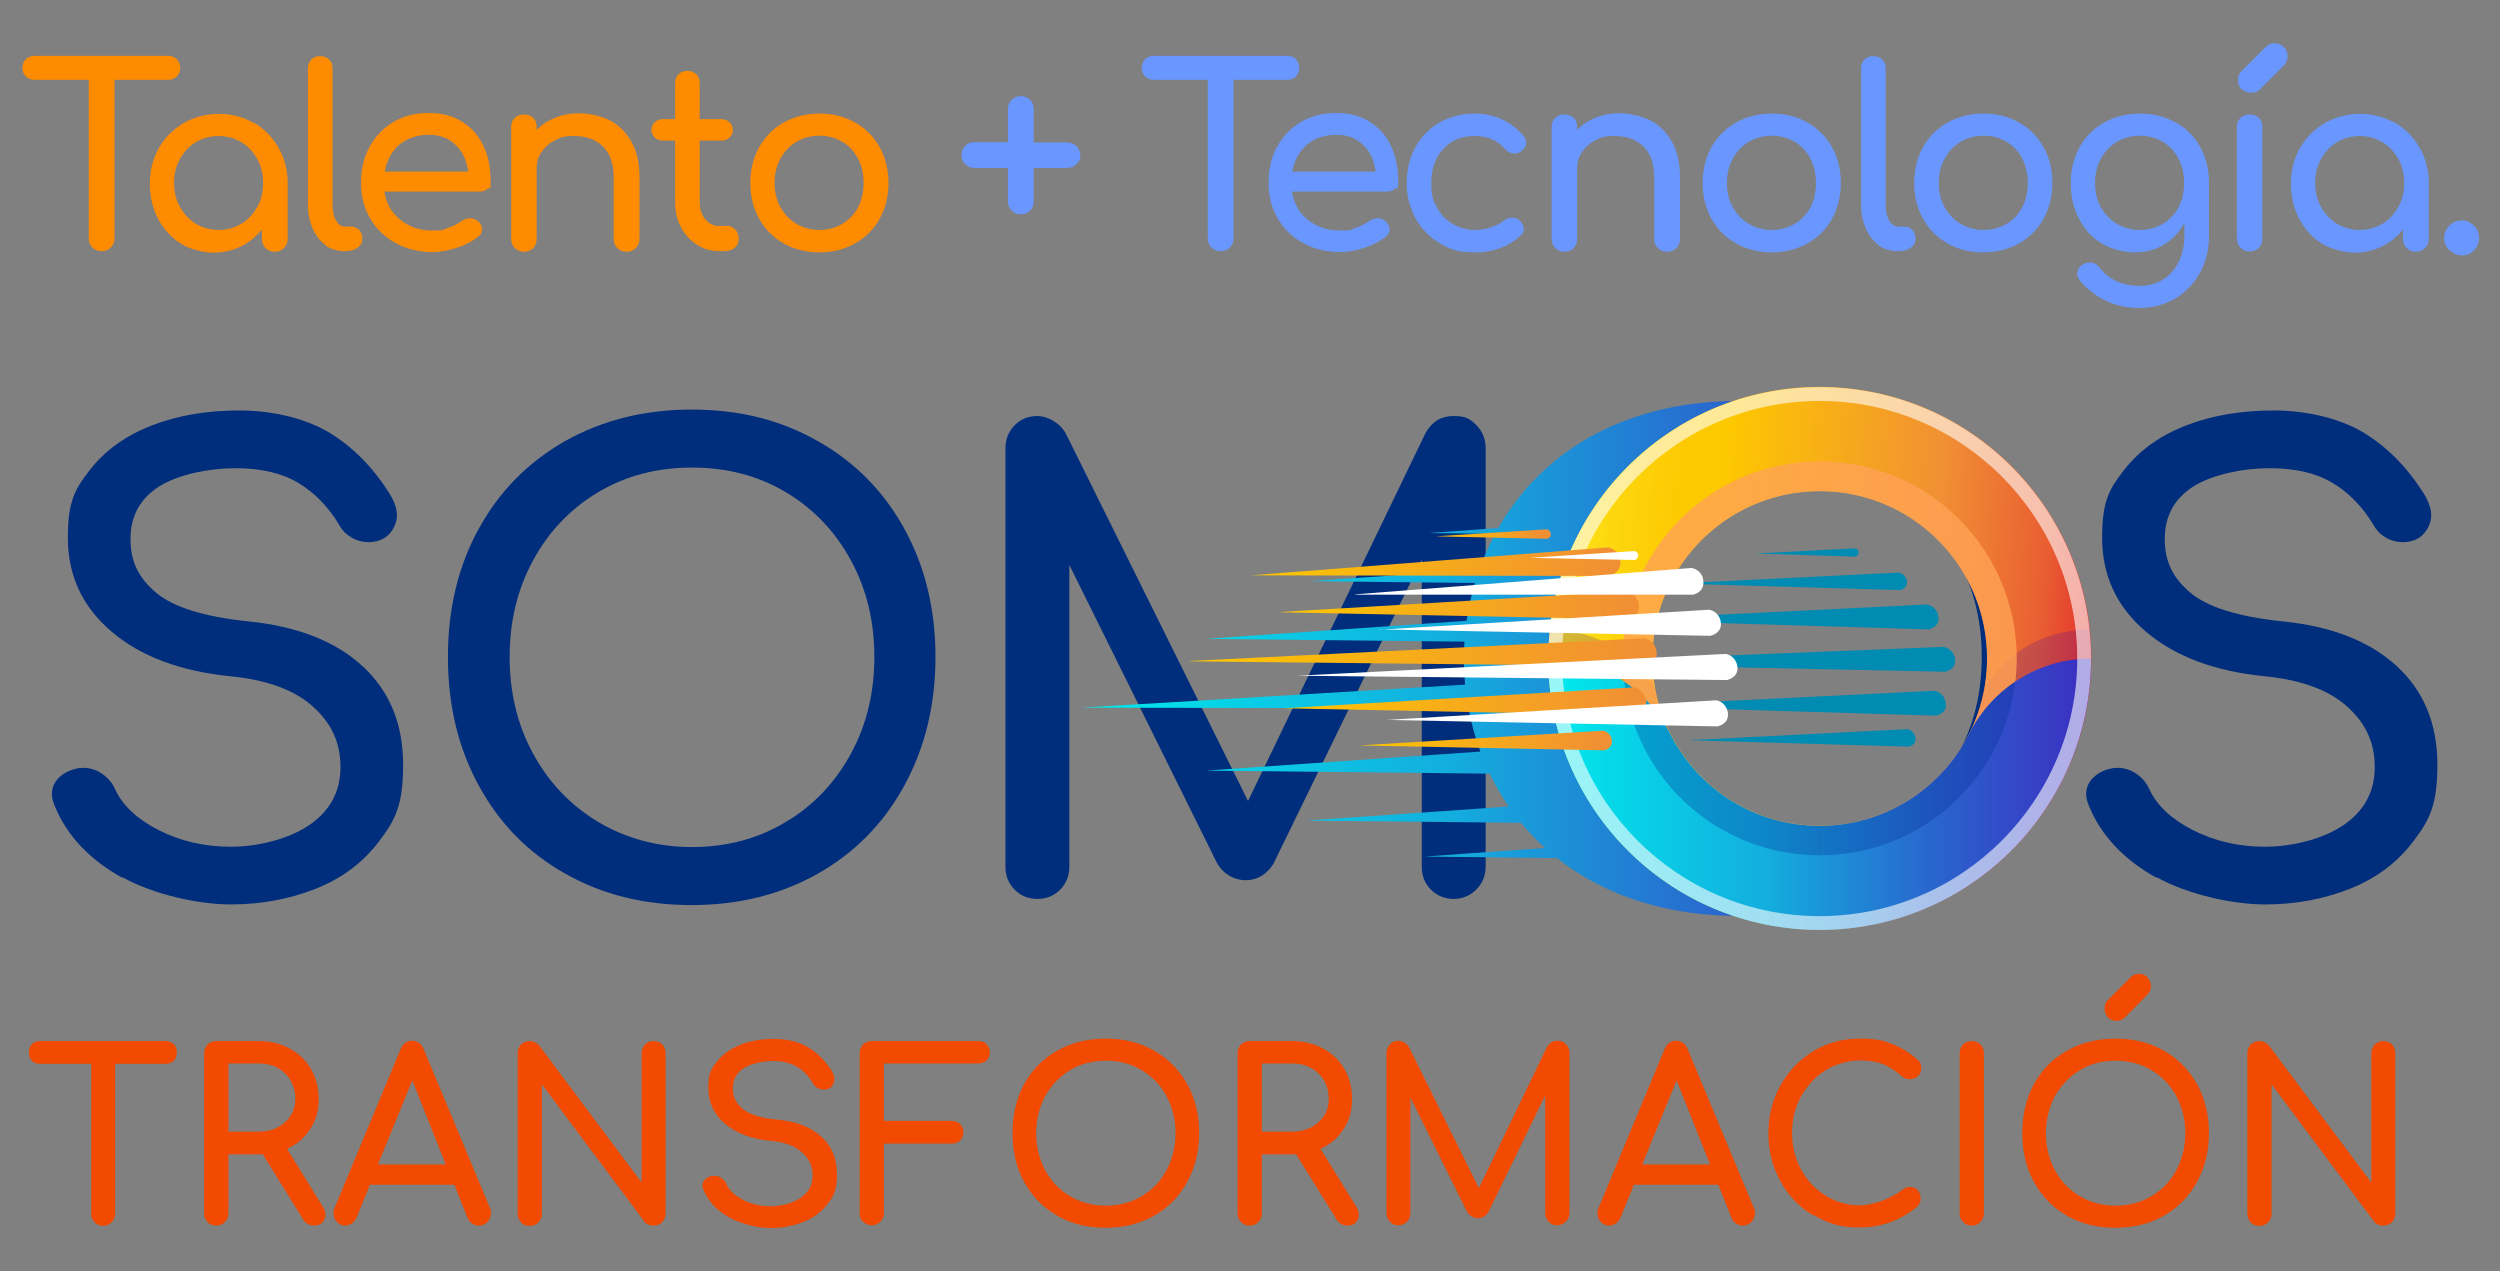 <?xml version="1.0" encoding="UTF-8"?>
<svg xmlns="http://www.w3.org/2000/svg" version="1.1" xmlns:xlink="http://www.w3.org/1999/xlink" viewBox="0 0 814.3 414">
  <rect x="0" y="0" width="814.3" height="414" fill="#808080" stroke="none"/>
  <defs>
    <style>
      .cls-1 {
        fill: #002894;
        opacity: .3;
      }

      .cls-1, .cls-2, .cls-3 {
        mix-blend-mode: multiply;
      }

      .cls-4 {
        fill: url(#Degradado_sin_nombre_32-2);
      }

      .cls-5 {
        fill: url(#Degradado_sin_nombre_68-5);
      }

      .cls-6 {
        fill: #002d7c;
      }

      .cls-7 {
        fill: #f24a00;
      }

      .cls-8, .cls-9 {
        fill: #fff;
      }

      .cls-10 {
        fill: url(#Naranja_amarillo);
      }

      .cls-11 {
        fill: none;
      }

      .cls-12 {
        fill: #6997ff;
      }

      .cls-13 {
        fill: url(#Degradado_sin_nombre_68-2);
      }

      .cls-9 {
        mix-blend-mode: overlay;
        opacity: .6;
      }

      .cls-14 {
        isolation: isolate;
      }

      .cls-15 {
        fill: #ff8b00;
      }

      .cls-16 {
        fill: url(#Degradado_sin_nombre_32);
      }

      .cls-2 {
        fill: #3b00a0;
        opacity: .2;
      }

      .cls-17 {
        fill: #008bb2;
      }

      .cls-18 {
        fill: url(#Degradado_sin_nombre_68-3);
      }

      .cls-19 {
        fill: url(#Degradado_sin_nombre_68-4);
      }

      .cls-3 {
        fill: #ffa255;
        opacity: .8;
      }

      .cls-20 {
        fill: url(#Degradado_sin_nombre_68);
      }

      .cls-21 {
        clip-path: url(#clippath);
      }

      .cls-22 {
        fill: url(#Degradado_sin_nombre_68-6);
      }
    </style>
    <clipPath id="clippath">
      <path class="cls-11" d="M528.6,212.7c0,63.2,142.2,88.6,61.7,88.6s-255.1-28-255.1-91.2,134.6-99,215.1-99-21.8,38.4-21.8,101.5Z"/>
    </clipPath>
    <linearGradient id="Degradado_sin_nombre_32" data-name="Degradado sin nombre 32" x1="352.2" y1="214.5" x2="650.1" y2="214.5" gradientUnits="userSpaceOnUse">
      <stop offset="0" stop-color="#00eced"/>
      <stop offset=".1" stop-color="#05dae9"/>
      <stop offset=".4" stop-color="#13aede"/>
      <stop offset=".7" stop-color="#2967ce"/>
      <stop offset="1" stop-color="#3c2dc1"/>
    </linearGradient>
    <linearGradient id="Naranja_amarillo" data-name="Naranja, amarillo" x1="385.8" y1="380.5" x2="562.6" y2="380.5" gradientTransform="translate(150.3 -202.5) rotate(4.6)" gradientUnits="userSpaceOnUse">
      <stop offset="0" stop-color="#ffef26"/>
      <stop offset="0" stop-color="#fee921"/>
      <stop offset=".1" stop-color="#fdd70e"/>
      <stop offset=".2" stop-color="#fdcb03"/>
      <stop offset=".3" stop-color="#fdc800"/>
      <stop offset=".7" stop-color="#f18f34"/>
      <stop offset=".9" stop-color="#e95f32"/>
      <stop offset="1" stop-color="#e3312d"/>
    </linearGradient>
    <linearGradient id="Degradado_sin_nombre_32-2" data-name="Degradado sin nombre 32" x1="504.3" y1="258.7" x2="681.1" y2="258.7" xlink:href="#Degradado_sin_nombre_32"/>
    <linearGradient id="Degradado_sin_nombre_68" data-name="Degradado sin nombre 68" x1="128.4" y1="56" x2="295.6" y2="56" gradientTransform="translate(270.5 161.4) rotate(0) scale(.9) skewX(0)" gradientUnits="userSpaceOnUse">
      <stop offset="0" stop-color="#fdc800"/>
      <stop offset="1" stop-color="#f18f34"/>
    </linearGradient>
    <linearGradient id="Degradado_sin_nombre_68-2" data-name="Degradado sin nombre 68" x1="159.7" y1="39.1" x2="289.3" y2="39.1" xlink:href="#Degradado_sin_nombre_68"/>
    <linearGradient id="Degradado_sin_nombre_68-3" data-name="Degradado sin nombre 68" x1="162.3" y1="73.5" x2="291.9" y2="73.5" xlink:href="#Degradado_sin_nombre_68"/>
    <linearGradient id="Degradado_sin_nombre_68-4" data-name="Degradado sin nombre 68" x1="150.5" y1="23.5" x2="282.7" y2="23.5" xlink:href="#Degradado_sin_nombre_68"/>
    <linearGradient id="Degradado_sin_nombre_68-5" data-name="Degradado sin nombre 68" x1="189.1" y1="87.6" x2="279.6" y2="87.6" xlink:href="#Degradado_sin_nombre_68"/>
    <linearGradient id="Degradado_sin_nombre_68-6" data-name="Degradado sin nombre 68" x1="216.6" y1="13.7" x2="257.8" y2="13.7" xlink:href="#Degradado_sin_nombre_68"/>
  </defs>
  <!-- Generator: Adobe Illustrator 28.6.0, SVG Export Plug-In . SVG Version: 1.2.0 Build 709)  -->
  <g class="cls-14">
    <g id="Layer_1">
      <g>
        <path class="cls-15" d="M57.6,19.3c.7.7,1.1,1.7,1.1,2.8s-.4,2.1-1.1,2.8c-.7.7-1.7,1.1-2.8,1.1h-17.5v51.6c0,1.2-.4,2.2-1.2,3-.8.8-1.8,1.2-3,1.2s-2.2-.4-3-1.2-1.2-1.8-1.2-3V26H11.2c-1.1,0-2.1-.4-2.8-1.1-.7-.7-1.1-1.7-1.1-2.8s.4-2.1,1.1-2.8c.7-.7,1.7-1.1,2.8-1.1h43.6c1.1,0,2.1.4,2.8,1.1Z"/>
        <path class="cls-15" d="M82.6,39.9c3.4,2,6.1,4.7,8.1,8.2,2,3.5,3,7.3,3,11.5v18.2c0,1.2-.4,2.2-1.2,3-.8.8-1.8,1.2-3,1.2s-2.2-.4-3-1.2c-.8-.8-1.2-1.8-1.2-3v-3c-1.9,2.3-4.2,4.2-6.9,5.5-2.7,1.3-5.7,2-8.8,2s-7.5-1-10.6-2.9-5.7-4.7-7.5-8.1c-1.8-3.5-2.7-7.3-2.7-11.5s1-8.1,2.9-11.5c2-3.5,4.7-6.2,8.1-8.2,3.5-2,7.3-3,11.5-3s8,1,11.4,3ZM78.6,72.9c2.2-1.3,3.9-3.2,5.2-5.5,1.3-2.3,1.9-4.9,1.9-7.8s-.6-5.5-1.9-7.8c-1.3-2.3-3-4.2-5.2-5.5-2.2-1.3-4.7-2-7.4-2s-5.2.7-7.4,2c-2.2,1.3-3.9,3.2-5.2,5.5-1.3,2.3-1.9,4.9-1.9,7.8s.6,5.5,1.9,7.8c1.3,2.3,3,4.1,5.2,5.5,2.2,1.3,4.7,2,7.4,2s5.2-.7,7.4-2Z"/>
        <path class="cls-15" d="M106.3,80c-1.9-1.3-3.3-3.1-4.4-5.4-1-2.3-1.6-4.9-1.6-7.8V22.3c0-1.2.4-2.2,1.1-2.9.8-.8,1.7-1.1,2.9-1.1s2.2.4,2.9,1.1c.8.8,1.1,1.7,1.1,2.9v44.5c0,2,.4,3.7,1.1,5,.8,1.3,1.7,2,2.9,2h2c1.1,0,2,.4,2.7,1.1.7.8,1,1.7,1,2.9s-.5,2.2-1.6,2.9c-1,.8-2.4,1.1-4,1.1h-.2c-2.3,0-4.4-.6-6.3-1.9Z"/>
        <path class="cls-15" d="M158.9,61.4c-.7.7-1.6,1-2.7,1h-31c.6,3.8,2.3,6.9,5.2,9.2,2.9,2.3,6.3,3.5,10.5,3.5s3.3-.3,5.1-.9c1.8-.6,3.2-1.3,4.4-2.2.8-.6,1.7-.9,2.7-.9s1.8.3,2.4.8c1,.8,1.5,1.7,1.5,2.8s-.4,1.8-1.3,2.4c-1.8,1.5-4.1,2.7-6.9,3.6-2.7.9-5.4,1.4-7.9,1.4-4.5,0-8.5-1-12-2.9-3.5-1.9-6.3-4.6-8.3-8-2-3.4-3-7.3-3-11.7s.9-8.3,2.8-11.7c1.9-3.5,4.5-6.1,7.8-8.1,3.3-1.9,7.1-2.9,11.4-2.9s7.8.9,10.8,2.8c3,1.8,5.4,4.4,7,7.8,1.6,3.3,2.4,7.1,2.4,11.4s-.4,1.9-1.1,2.6ZM130,47.2c-2.5,2.2-4,5.1-4.7,8.7h27.2c-.5-3.6-1.8-6.6-4.1-8.7-2.2-2.2-5.1-3.3-8.7-3.3s-7.2,1.1-9.7,3.3Z"/>
        <path class="cls-15" d="M198.8,39.3c3,1.6,5.3,4,7,7.1,1.7,3.1,2.5,6.9,2.5,11.3v20.1c0,1.2-.4,2.2-1.2,3-.8.8-1.8,1.2-3,1.2s-2.2-.4-3-1.2c-.8-.8-1.2-1.8-1.2-3v-20.1c0-4.4-1.2-7.7-3.5-10-2.4-2.3-5.5-3.4-9.4-3.4s-4.4.5-6.2,1.4c-1.9.9-3.3,2.2-4.4,3.8-1.1,1.6-1.6,3.3-1.6,5.3v23c0,1.2-.4,2.2-1.1,3-.8.8-1.8,1.2-3,1.2s-2.2-.4-3-1.2c-.8-.8-1.2-1.8-1.2-3v-36.4c0-1.3.4-2.3,1.2-3,.8-.8,1.8-1.1,3-1.1s2.3.4,3,1.1c.8.8,1.1,1.8,1.1,3v.9c1.7-1.7,3.8-3.1,6.2-4,2.4-1,4.9-1.4,7.7-1.4s7.1.8,10.1,2.4Z"/>
        <path class="cls-15" d="M239.6,74.9c.7.8,1,1.7,1,2.9s-.4,2.2-1.3,2.9c-.9.8-2.1,1.1-3.5,1.1h-1.5c-2.7,0-5.1-.7-7.3-2.1-2.2-1.4-3.9-3.3-5.2-5.7-1.3-2.4-1.9-5.1-1.9-8.1v-20.1h-3.8c-1.1,0-2.1-.3-2.8-1-.7-.7-1.1-1.5-1.1-2.4s.4-2,1.1-2.6c.7-.7,1.6-1,2.8-1h3.8v-11.7c0-1.2.4-2.2,1.1-2.9.8-.8,1.7-1.1,2.9-1.1s2.2.4,2.9,1.1c.8.8,1.1,1.7,1.1,2.9v11.7h6.9c1.1,0,2.1.3,2.8,1,.7.7,1.1,1.5,1.1,2.6s-.4,1.8-1.1,2.4c-.7.7-1.6,1-2.8,1h-6.9v20.1c0,2.2.6,4,1.8,5.5,1.2,1.5,2.7,2.2,4.4,2.2h2.8c1,0,1.8.4,2.5,1.1Z"/>
        <path class="cls-15" d="M255.3,79.3c-3.4-1.9-6.1-4.6-8-8-1.9-3.4-2.9-7.3-2.9-11.7s1-8.3,2.9-11.7c1.9-3.4,4.6-6.1,8-8,3.4-1.9,7.3-2.9,11.7-2.9s8.1,1,11.5,2.9c3.4,1.9,6.1,4.6,8,8,1.9,3.4,2.9,7.3,2.9,11.7s-1,8.2-2.9,11.7c-1.9,3.4-4.6,6.1-8,8-3.4,1.9-7.3,2.9-11.6,2.9s-8.2-1-11.7-2.9ZM274.4,72.9c2.2-1.3,3.9-3.1,5.1-5.4s1.8-4.9,1.8-7.9-.6-5.6-1.8-7.9c-1.2-2.3-2.9-4.2-5.1-5.5-2.2-1.3-4.7-2-7.5-2s-5.3.7-7.5,2c-2.2,1.3-3.9,3.1-5.2,5.5-1.3,2.3-1.9,5-1.9,7.9s.6,5.6,1.9,7.9c1.3,2.3,3,4.1,5.2,5.4,2.2,1.3,4.7,2,7.5,2s5.3-.7,7.5-2Z"/>
        <path class="cls-12" d="M329.5,68.6c-.8-.8-1.2-1.8-1.2-3v-10.9h-10.9c-1.2,0-2.2-.4-3-1.2-.8-.8-1.2-1.8-1.2-3s.4-2.2,1.2-3c.8-.8,1.8-1.2,3-1.2h10.9v-10.9c0-1.1.4-2.1,1.3-2.9.8-.8,1.8-1.2,2.9-1.2s2.2.4,3,1.2c.8.8,1.2,1.8,1.2,3v10.9h10.9c1.1,0,2.1.4,3,1.2.8.8,1.3,1.8,1.3,3s-.4,2.1-1.3,2.9c-.8.8-1.8,1.2-3,1.2h-10.9v10.9c0,1.2-.4,2.2-1.2,3-.8.8-1.8,1.2-3,1.2s-2.2-.4-3-1.2Z"/>
        <path class="cls-12" d="M422.1,19.3c.7.7,1.1,1.7,1.1,2.8s-.4,2.1-1.1,2.8c-.7.7-1.7,1.1-2.8,1.1h-17.5v51.6c0,1.2-.4,2.2-1.2,3-.8.8-1.8,1.2-3,1.2s-2.2-.4-3-1.2-1.2-1.8-1.2-3V26h-17.6c-1.1,0-2.1-.4-2.8-1.1-.7-.7-1.1-1.7-1.1-2.8s.4-2.1,1.1-2.8c.7-.7,1.7-1.1,2.8-1.1h43.6c1.1,0,2.1.4,2.8,1.1Z"/>
        <path class="cls-12" d="M454.5,61.4c-.7.7-1.6,1-2.7,1h-31c.6,3.8,2.3,6.9,5.2,9.2,2.9,2.3,6.3,3.5,10.5,3.5s3.3-.3,5.1-.9c1.8-.6,3.2-1.3,4.4-2.2.8-.6,1.7-.9,2.7-.9s1.8.3,2.4.8c1,.8,1.5,1.7,1.5,2.8s-.4,1.8-1.3,2.4c-1.8,1.5-4.1,2.7-6.9,3.6-2.7.9-5.4,1.4-7.9,1.4-4.5,0-8.5-1-12-2.9-3.5-1.9-6.3-4.6-8.3-8-2-3.4-3-7.3-3-11.7s.9-8.3,2.8-11.7c1.9-3.5,4.5-6.1,7.8-8.1,3.3-1.9,7.1-2.9,11.4-2.9s7.8.9,10.8,2.8c3,1.8,5.4,4.4,7,7.8,1.6,3.3,2.4,7.1,2.4,11.4s-.4,1.9-1.1,2.6ZM425.6,47.2c-2.5,2.2-4,5.1-4.7,8.7h27.2c-.5-3.6-1.8-6.6-4.1-8.7-2.2-2.2-5.1-3.3-8.7-3.3s-7.2,1.1-9.7,3.3Z"/>
        <path class="cls-12" d="M469.1,79.3c-3.4-2-6.1-4.7-8-8.1-1.9-3.5-2.9-7.3-2.9-11.5s.9-8.3,2.8-11.7c1.9-3.5,4.5-6.1,7.9-8.1,3.4-1.9,7.2-2.9,11.4-2.9,6.4,0,11.7,2.4,16,7.3.5.6.8,1.3.8,2.1,0,1.2-.6,2.2-1.8,3-.5.4-1.2.6-1.9.6-1.3,0-2.3-.5-3.2-1.5-1.4-1.5-2.8-2.5-4.4-3.2-1.6-.7-3.4-1-5.5-1-4.2,0-7.6,1.4-10.2,4.2-2.6,2.8-3.9,6.5-3.9,11.1s.6,5.6,1.8,7.9,2.9,4.1,5.1,5.4c2.2,1.3,4.7,2,7.5,2s6.7-1,9-2.9c1-.8,2-1.1,3-1.1s1.5.2,2.1.7c1,.9,1.6,1.8,1.6,2.9s-.3,1.6-1,2.2c-3.9,3.6-8.8,5.5-14.7,5.5s-8.2-1-11.6-2.9Z"/>
        <path class="cls-12" d="M537.7,39.3c3,1.6,5.3,4,7,7.1,1.7,3.1,2.5,6.9,2.5,11.3v20.1c0,1.2-.4,2.2-1.2,3-.8.8-1.8,1.2-3,1.2s-2.2-.4-3-1.2c-.8-.8-1.2-1.8-1.2-3v-20.1c0-4.4-1.2-7.7-3.5-10-2.4-2.3-5.5-3.4-9.4-3.4s-4.4.5-6.2,1.4c-1.9.9-3.3,2.2-4.4,3.8-1.1,1.6-1.6,3.3-1.6,5.3v23c0,1.2-.4,2.2-1.1,3-.8.8-1.8,1.2-3,1.2s-2.2-.4-3-1.2c-.8-.8-1.2-1.8-1.2-3v-36.4c0-1.3.4-2.3,1.2-3,.8-.8,1.8-1.1,3-1.1s2.3.4,3,1.1c.8.8,1.1,1.8,1.1,3v.9c1.7-1.7,3.8-3.1,6.2-4,2.4-1,4.9-1.4,7.7-1.4s7.1.8,10.1,2.4Z"/>
        <path class="cls-12" d="M565.5,79.3c-3.4-1.9-6.1-4.6-8-8-1.9-3.4-2.9-7.3-2.9-11.7s1-8.3,2.9-11.7c1.9-3.4,4.6-6.1,8-8,3.4-1.9,7.3-2.9,11.7-2.9s8.1,1,11.5,2.9c3.4,1.9,6.1,4.6,8,8,1.9,3.4,2.9,7.3,2.9,11.7s-1,8.2-2.9,11.7c-1.9,3.4-4.6,6.1-8,8-3.4,1.9-7.3,2.9-11.6,2.9s-8.2-1-11.7-2.9ZM584.6,72.9c2.2-1.3,3.9-3.1,5.1-5.4s1.8-4.9,1.8-7.9-.6-5.6-1.8-7.9c-1.2-2.3-2.9-4.2-5.1-5.5-2.2-1.3-4.7-2-7.5-2s-5.3.7-7.5,2c-2.2,1.3-3.9,3.1-5.2,5.5-1.3,2.3-1.9,5-1.9,7.9s.6,5.6,1.9,7.9c1.3,2.3,3,4.1,5.2,5.4,2.2,1.3,4.7,2,7.5,2s5.3-.7,7.5-2Z"/>
        <path class="cls-12" d="M612.2,80c-1.9-1.3-3.3-3.1-4.4-5.4-1-2.3-1.6-4.9-1.6-7.8V22.3c0-1.2.4-2.2,1.1-2.9.8-.8,1.7-1.1,2.9-1.1s2.2.4,2.9,1.1c.8.8,1.1,1.7,1.1,2.9v44.5c0,2,.4,3.7,1.1,5,.8,1.3,1.7,2,2.9,2h2c1.1,0,2,.4,2.7,1.1.7.8,1,1.7,1,2.9s-.5,2.2-1.6,2.9c-1,.8-2.4,1.1-4,1.1h-.2c-2.3,0-4.4-.6-6.3-1.9Z"/>
        <path class="cls-12" d="M634.4,79.3c-3.4-1.9-6.1-4.6-8-8-1.9-3.4-2.9-7.3-2.9-11.7s1-8.3,2.9-11.7c1.9-3.4,4.6-6.1,8-8,3.4-1.9,7.3-2.9,11.7-2.9s8.1,1,11.5,2.9c3.4,1.9,6.1,4.6,8,8,1.9,3.4,2.9,7.3,2.9,11.7s-1,8.2-2.9,11.7c-1.9,3.4-4.6,6.1-8,8-3.4,1.9-7.3,2.9-11.6,2.9s-8.2-1-11.7-2.9ZM653.6,72.9c2.2-1.3,3.9-3.1,5.1-5.4s1.8-4.9,1.8-7.9-.6-5.6-1.8-7.9c-1.2-2.3-2.9-4.2-5.1-5.5-2.2-1.3-4.7-2-7.5-2s-5.3.7-7.5,2c-2.2,1.3-3.9,3.1-5.2,5.5-1.3,2.3-1.9,5-1.9,7.9s.6,5.6,1.9,7.9c1.3,2.3,3,4.1,5.2,5.4,2.2,1.3,4.7,2,7.5,2s5.3-.7,7.5-2Z"/>
        <path class="cls-12" d="M708.6,39.8c3.4,1.9,6.1,4.6,8,8,1.9,3.4,2.9,7.3,2.9,11.7v17.6c0,4.3-1,8.2-2.9,11.7-1.9,3.5-4.6,6.3-8,8.4-3.5,2-7.4,3.1-11.7,3.1s-7.6-.8-10.9-2.3c-3.4-1.6-6.2-3.8-8.5-6.6-.6-.8-.9-1.5-.9-2.3,0-1.1.6-2.1,1.7-2.9.8-.5,1.5-.7,2.3-.7,1.4,0,2.5.6,3.3,1.7,1.5,1.9,3.3,3.4,5.5,4.4,2.2,1,4.8,1.5,7.6,1.5s5.1-.6,7.3-1.9c2.2-1.3,3.9-3.2,5.2-5.6s2-5.4,2-8.9v-4c-1.7,3-3.9,5.3-6.7,7-2.8,1.7-5.9,2.5-9.4,2.5s-7.6-1-10.8-2.9c-3.2-1.9-5.7-4.6-7.4-8-1.8-3.4-2.7-7.3-2.7-11.7s1-8.3,2.9-11.7c1.9-3.4,4.6-6.1,8-8,3.4-1.9,7.3-2.9,11.7-2.9s8.1,1,11.5,2.9ZM704.5,72.9c2.2-1.3,3.9-3.1,5.1-5.4s1.8-4.9,1.8-7.9-.6-5.6-1.8-7.9c-1.2-2.3-2.9-4.2-5.1-5.5-2.2-1.3-4.7-2-7.5-2s-5.3.7-7.5,2c-2.2,1.3-3.9,3.1-5.2,5.5-1.3,2.3-1.9,5-1.9,7.9s.6,5.6,1.9,7.9c1.3,2.3,3,4.1,5.2,5.4,2.2,1.3,4.7,2,7.5,2s5.3-.7,7.5-2Z"/>
        <path class="cls-12" d="M729.8,80.7c-.8-.8-1.2-1.8-1.2-3v-36.3c0-1.3.4-2.3,1.2-3,.8-.8,1.8-1.1,3-1.1s2.3.4,3,1.1c.8.8,1.1,1.8,1.1,3v36.3c0,1.2-.4,2.2-1.1,3-.8.8-1.8,1.2-3,1.2s-2.2-.4-3-1.2ZM730.1,29.1c-.8-.8-1.1-1.8-1.1-3s.3-2.1,1-2.8l8-8c.8-.8,1.8-1.2,2.9-1.2s2.2.4,3,1.2c.8.8,1.2,1.8,1.2,3s-.4,2.1-1.1,2.9l-7.9,7.9c-.8.8-1.7,1.1-2.9,1.1s-2.3-.4-3-1.2Z"/>
        <path class="cls-12" d="M780,39.9c3.4,2,6.1,4.7,8.1,8.2,2,3.5,3,7.3,3,11.5v18.2c0,1.2-.4,2.2-1.2,3-.8.8-1.8,1.2-3,1.2s-2.2-.4-3-1.2c-.8-.8-1.2-1.8-1.2-3v-3c-1.9,2.3-4.2,4.2-6.9,5.5-2.7,1.3-5.7,2-8.8,2s-7.5-1-10.6-2.9-5.7-4.7-7.5-8.1c-1.8-3.5-2.7-7.3-2.7-11.5s1-8.1,2.9-11.5c2-3.5,4.7-6.2,8.1-8.2,3.5-2,7.3-3,11.5-3s8,1,11.4,3ZM776,72.9c2.2-1.3,3.9-3.2,5.2-5.5,1.3-2.3,1.9-4.9,1.9-7.8s-.6-5.5-1.9-7.8c-1.3-2.3-3-4.2-5.2-5.5-2.2-1.3-4.7-2-7.4-2s-5.2.7-7.4,2c-2.2,1.3-3.9,3.2-5.2,5.5-1.3,2.3-1.9,4.9-1.9,7.8s.6,5.5,1.9,7.8c1.3,2.3,3,4.1,5.2,5.5,2.2,1.3,4.7,2,7.4,2s5.2-.7,7.4-2Z"/>
        <path class="cls-12" d="M797.8,81.5c-1.1-1.1-1.7-2.4-1.7-4s.6-2.9,1.7-4c1.1-1.1,2.4-1.7,4-1.7s2.8.6,4,1.7c1.1,1.1,1.7,2.5,1.7,4s-.5,2.8-1.6,4c-1.1,1.1-2.4,1.7-4,1.7s-2.8-.6-4-1.7Z"/>
      </g>
      <g>
        <path class="cls-6" d="M39.8,285.9c-10.6-5.9-17.9-13.6-21.9-23.2-.7-1.6-1-3-1-4,0-2,.7-3.8,2.2-5.3,1.5-1.5,3.5-2.6,6-3.1.4-.1,1.1-.2,2-.2,2.1,0,4.2.6,6.1,1.9,1.9,1.3,3.4,3,4.3,5.1,2.4,5.2,7.1,9.7,14.2,13.3,7.1,3.6,14.9,5.4,23.4,5.4s18.5-2.3,25.4-6.9c6.9-4.6,10.4-11,10.4-19s-2.9-14.2-8.8-19.6c-5.9-5.4-14.8-8.8-26.8-10-16.5-1.6-29.5-6.5-39-14.6-9.5-8.1-14.2-18.3-14.2-30.5s2.4-16,7.3-22.3c4.9-6.2,11.5-11,20-14.3,8.5-3.3,18-4.9,28.5-4.9s21.1,2.4,29,7c7.9,4.7,14.5,11.4,20,20.1,1.6,2.6,2.4,5,2.4,7.2s-1.3,5.4-4,7.2c-1.5.9-3.2,1.4-5.2,1.4s-3.9-.5-5.6-1.5c-1.7-1-3.1-2.4-4-4.1-3.6-6-8.1-10.6-13.5-13.8-5.4-3.2-12.2-4.7-20.5-4.7s-18.3,2-24.6,5.9c-6.3,4-9.4,9.7-9.4,17.2s2.8,12.8,8.4,17.5c5.6,4.7,15.6,7.8,30,9.3,16,1.6,28.4,6.5,37.2,14.6,8.8,8.1,13.2,18.8,13.2,32.1s-2.6,18-7.8,24.9c-5.2,6.9-12.1,12.1-20.7,15.5-8.6,3.4-17.8,5.1-27.7,5.1s-24.7-3-35.3-8.9Z"/>
        <path class="cls-6" d="M184,284.5c-12.1-6.8-21.4-16.4-28.1-28.7-6.7-12.3-10-26.2-10-41.8s3.3-29.5,10-41.7c6.7-12.2,16-21.7,28.1-28.6,12.1-6.8,25.8-10.3,41.3-10.3s29,3.4,41.1,10.3c12.1,6.8,21.5,16.4,28.2,28.6,6.7,12.2,10.1,26.1,10.1,41.7s-3.4,29.5-10.1,41.8c-6.7,12.3-16.1,21.9-28.1,28.7-12,6.8-25.7,10.3-41.2,10.3s-29.2-3.4-41.3-10.3ZM256,267.7c9.1-5.4,16.1-12.9,21.2-22.3,5.1-9.4,7.6-19.9,7.6-31.4s-2.5-22-7.6-31.4c-5.1-9.4-12.1-16.8-21.1-22.2-9-5.4-19.2-8.1-30.7-8.1s-21.7,2.7-30.7,8.1c-9,5.4-16,12.8-21.1,22.2-5.1,9.4-7.6,19.9-7.6,31.4s2.5,22,7.6,31.4c5.1,9.4,12.1,16.8,21.2,22.3,9.1,5.4,19.3,8.2,30.6,8.2s21.5-2.7,30.6-8.2Z"/>
        <path class="cls-6" d="M480.9,138.5c2,2,3,4.5,3,7.5v136.3c0,3-1,5.4-3.1,7.5-2.1,2-4.5,3-7.3,3s-5.4-1-7.4-3-3-4.5-3-7.5v-100.1l-48.4,99.3c-2.3,3.5-5.3,5.2-9,5.2s-7.6-2.1-9.6-6.2l-47.8-96.5v98.3c0,3-1,5.4-3,7.5-2,2-4.5,3-7.4,3s-5.4-1-7.4-3c-2-2-3-4.5-3-7.5v-136.3c0-3,1-5.4,3-7.5,2-2,4.5-3,7.4-3s7.1,1.9,9.2,5.6l59.4,119.8,57.8-119.8c2.1-3.8,5.2-5.6,9.2-5.6s5.4,1,7.4,3Z"/>
        <path class="cls-6" d="M544.8,284.5c-12.1-6.8-21.4-16.4-28.1-28.7-6.7-12.3-10-26.2-10-41.8s3.3-29.5,10-41.7c6.7-12.2,16-21.7,28.1-28.6,12.1-6.8,25.8-10.3,41.3-10.3s29,3.4,41.1,10.3c12.1,6.8,21.5,16.4,28.2,28.6,6.7,12.2,10.1,26.1,10.1,41.7s-3.4,29.5-10.1,41.8c-6.7,12.3-16.1,21.9-28.1,28.7-12,6.8-25.7,10.3-41.2,10.3s-29.2-3.4-41.3-10.3ZM616.7,267.7c9.1-5.4,16.1-12.9,21.2-22.3,5.1-9.4,7.6-19.9,7.6-31.4s-2.5-22-7.6-31.4c-5.1-9.4-12.1-16.8-21.1-22.2-9-5.4-19.2-8.1-30.7-8.1s-21.7,2.7-30.7,8.1c-9,5.4-16,12.8-21.1,22.2-5.1,9.4-7.6,19.9-7.6,31.4s2.5,22,7.6,31.4c5.1,9.4,12.1,16.8,21.2,22.3,9.1,5.4,19.3,8.2,30.6,8.2s21.5-2.7,30.6-8.2Z"/>
        <path class="cls-6" d="M702.4,285.9c-10.6-5.9-17.9-13.6-21.9-23.2-.7-1.6-1-3-1-4,0-2,.7-3.8,2.2-5.3,1.5-1.5,3.5-2.6,6-3.1.4-.1,1.1-.2,2-.2,2.1,0,4.2.6,6.1,1.9,1.9,1.3,3.4,3,4.3,5.1,2.4,5.2,7.1,9.7,14.2,13.3,7.1,3.6,14.9,5.4,23.4,5.4s18.5-2.3,25.4-6.9c6.9-4.6,10.4-11,10.4-19s-2.9-14.2-8.8-19.6c-5.9-5.4-14.8-8.8-26.8-10-16.5-1.6-29.5-6.5-39-14.6-9.5-8.1-14.2-18.3-14.2-30.5s2.4-16,7.3-22.3c4.9-6.2,11.5-11,20-14.3,8.5-3.3,18-4.9,28.5-4.9s21.1,2.4,29,7c7.9,4.7,14.5,11.4,20,20.1,1.6,2.6,2.4,5,2.4,7.2s-1.3,5.4-4,7.2c-1.5.9-3.2,1.4-5.2,1.4s-3.9-.5-5.6-1.5c-1.7-1-3.1-2.4-4-4.1-3.6-6-8.1-10.6-13.5-13.8-5.4-3.2-12.2-4.7-20.5-4.7s-18.3,2-24.6,5.9c-6.3,4-9.4,9.7-9.4,17.2s2.8,12.8,8.4,17.5c5.6,4.7,15.6,7.8,30,9.3,16,1.6,28.4,6.5,37.2,14.6,8.8,8.1,13.2,18.8,13.2,32.1s-2.6,18-7.8,24.9c-5.2,6.9-12.1,12.1-20.7,15.5-8.6,3.4-17.8,5.1-27.7,5.1s-24.7-3-35.3-8.9Z"/>
      </g>
      <g>
        <path class="cls-7" d="M56.6,340.1c.7.7,1,1.6,1,2.7s-.3,2-1,2.7c-.7.7-1.6,1-2.6,1h-16.5v48.8c0,1.1-.4,2.1-1.1,2.8-.8.8-1.7,1.2-2.8,1.2s-2.1-.4-2.8-1.2-1.1-1.7-1.1-2.8v-48.8H13c-1.1,0-2-.3-2.6-1-.7-.7-1-1.6-1-2.7s.3-2,1-2.7c.7-.7,1.6-1,2.6-1h40.9c1.1,0,2,.3,2.6,1Z"/>
        <path class="cls-7" d="M106,395.6c0,1-.3,1.9-1,2.6-.7.7-1.6,1-2.8,1s-2.6-.6-3.4-1.9l-13.2-21.3h-11.2v19.2c0,1.1-.4,2.1-1.1,2.8-.7.8-1.7,1.2-2.9,1.2s-2.1-.4-2.8-1.2c-.8-.8-1.1-1.7-1.1-2.8v-52.1c0-1.2.4-2.1,1.1-2.9.8-.7,1.7-1.1,2.8-1.1h13.8c3.8,0,7.2.8,10.1,2.4,3,1.6,5.3,3.8,7,6.7,1.7,2.9,2.5,6.2,2.5,9.9s-.9,6.9-2.8,9.7c-1.8,2.8-4.3,5-7.5,6.4l11.7,18.9c.5.8.8,1.7.8,2.5ZM84.2,368.6c3.5,0,6.3-1,8.6-3,2.2-2,3.4-4.5,3.4-7.7s-1.1-6.2-3.4-8.3c-2.2-2.2-5.1-3.2-8.6-3.2h-9.8v22.2h9.8Z"/>
        <path class="cls-7" d="M159.9,395.2c0,1.1-.4,2-1.1,2.8s-1.7,1.2-2.8,1.2-1.5-.2-2.2-.7c-.7-.4-1.2-1-1.5-1.8l-4.3-10.8h-27.5l-4.4,10.8c-.4.8-.9,1.4-1.5,1.8-.7.4-1.4.7-2.1.7-1.1,0-2.1-.4-2.8-1.2-.7-.8-1.1-1.7-1.1-2.8s.1-1.1.4-1.8l21.5-51.7c.8-1.8,2-2.7,3.7-2.7s3.1.9,3.8,2.7l21.6,51.8c.3.7.4,1.2.4,1.7ZM123.1,379.3h22.1l-10.9-27.4-11.2,27.4Z"/>
        <path class="cls-7" d="M169.7,398.1c-.7-.7-1.1-1.7-1.1-2.9v-52.1c0-1.2.4-2.1,1.1-2.9.7-.7,1.7-1.1,2.8-1.1s1.1.1,1.7.4c.6.3,1,.6,1.4,1l33.4,44.7v-42.1c0-1.2.4-2.1,1.1-2.9.8-.7,1.7-1.1,2.8-1.1s2.1.4,2.8,1.1c.7.7,1.1,1.7,1.1,2.9v52.1c0,1.2-.4,2.1-1.1,2.9-.7.7-1.7,1.1-2.8,1.1s-1.1-.1-1.7-.3c-.6-.2-1-.6-1.3-1l-33.4-44.7v42.1c0,1.1-.4,2.1-1.1,2.8-.7.8-1.7,1.2-2.9,1.2s-2.1-.4-2.8-1.1Z"/>
        <path class="cls-7" d="M237.6,396.6c-4.1-2.3-6.8-5.2-8.4-8.9-.3-.6-.4-1.1-.4-1.5,0-.8.3-1.4.8-2,.6-.6,1.3-1,2.3-1.2.2,0,.4,0,.8,0,.8,0,1.6.2,2.3.7.7.5,1.3,1.1,1.6,2,.9,2,2.7,3.7,5.4,5.1,2.7,1.4,5.7,2.1,9,2.1s7.1-.9,9.7-2.7c2.7-1.8,4-4.2,4-7.3s-1.1-5.4-3.4-7.5-5.7-3.4-10.3-3.8c-6.3-.6-11.3-2.5-14.9-5.6-3.6-3.1-5.4-7-5.4-11.7s.9-6.1,2.8-8.5,4.4-4.2,7.7-5.5c3.2-1.3,6.9-1.9,10.9-1.9s8.1.9,11.1,2.7c3,1.8,5.6,4.4,7.7,7.7.6,1,.9,1.9.9,2.8s-.5,2.1-1.5,2.8c-.6.4-1.2.5-2,.5s-1.5-.2-2.1-.6c-.7-.4-1.2-.9-1.5-1.6-1.4-2.3-3.1-4.1-5.2-5.3-2.1-1.2-4.7-1.8-7.8-1.8s-7,.8-9.4,2.3c-2.4,1.5-3.6,3.7-3.6,6.6s1.1,4.9,3.2,6.7c2.1,1.8,6,3,11.5,3.5,6.1.6,10.9,2.5,14.2,5.6,3.4,3.1,5,7.2,5,12.3s-1,6.9-3,9.5c-2,2.6-4.6,4.6-7.9,5.9-3.3,1.3-6.8,2-10.6,2s-9.4-1.1-13.5-3.4Z"/>
        <path class="cls-7" d="M281.1,398c-.8-.8-1.1-1.7-1.1-2.8v-52.1c0-1.2.4-2.1,1.1-2.9.8-.7,1.7-1.1,2.8-1.1h34.6c1.2,0,2.1.3,2.8,1,.7.7,1.1,1.6,1.1,2.7s-.4,2-1.1,2.6c-.7.7-1.7,1-2.8,1h-30.6v18.7h22c1.1,0,2.1.3,2.8,1,.7.7,1.1,1.6,1.1,2.7s-.4,2-1.1,2.7c-.7.7-1.7,1-2.8,1h-22v22.6c0,1.1-.4,2.1-1.1,2.8-.8.8-1.7,1.2-2.8,1.2s-2.1-.4-2.8-1.2Z"/>
        <path class="cls-7" d="M344.4,396c-4.6-2.6-8.2-6.3-10.8-11-2.6-4.7-3.8-10-3.8-16s1.3-11.3,3.8-15.9c2.6-4.7,6.1-8.3,10.8-10.9,4.6-2.6,9.9-3.9,15.8-3.9s11.1,1.3,15.7,3.9c4.6,2.6,8.2,6.3,10.8,10.9,2.6,4.7,3.9,10,3.9,15.9s-1.3,11.3-3.9,16c-2.6,4.7-6.2,8.4-10.8,11-4.6,2.6-9.8,3.9-15.8,3.9s-11.2-1.3-15.8-3.9ZM371.9,389.6c3.5-2.1,6.2-4.9,8.1-8.5,1.9-3.6,2.9-7.6,2.9-12s-1-8.4-2.9-12c-1.9-3.6-4.6-6.4-8.1-8.5-3.4-2.1-7.4-3.1-11.7-3.1s-8.3,1-11.7,3.1c-3.4,2.1-6.1,4.9-8.1,8.5-1.9,3.6-2.9,7.6-2.9,12s1,8.4,2.9,12c1.9,3.6,4.6,6.4,8.1,8.5,3.5,2.1,7.4,3.1,11.7,3.1s8.2-1,11.7-3.1Z"/>
        <path class="cls-7" d="M442.6,395.6c0,1-.3,1.9-1,2.6-.7.7-1.6,1-2.8,1s-2.6-.6-3.4-1.9l-13.2-21.3h-11.2v19.2c0,1.1-.4,2.1-1.1,2.8-.7.8-1.7,1.2-2.9,1.2s-2.1-.4-2.8-1.2c-.8-.8-1.1-1.7-1.1-2.8v-52.1c0-1.2.4-2.1,1.1-2.9.8-.7,1.7-1.1,2.8-1.1h13.8c3.8,0,7.2.8,10.1,2.4,3,1.6,5.3,3.8,7,6.7,1.7,2.9,2.5,6.2,2.5,9.9s-.9,6.9-2.8,9.7c-1.8,2.8-4.3,5-7.5,6.4l11.7,18.9c.5.8.8,1.7.8,2.5ZM420.8,368.6c3.5,0,6.3-1,8.6-3,2.2-2,3.4-4.5,3.4-7.7s-1.1-6.2-3.4-8.3c-2.2-2.2-5.1-3.2-8.6-3.2h-9.8v22.2h9.8Z"/>
        <path class="cls-7" d="M510.1,340.2c.8.8,1.1,1.7,1.1,2.8v52.1c0,1.1-.4,2.1-1.2,2.8-.8.8-1.7,1.2-2.8,1.2s-2.1-.4-2.8-1.2c-.8-.8-1.1-1.7-1.1-2.8v-38.3l-18.5,38c-.9,1.3-2,2-3.4,2s-2.9-.8-3.7-2.4l-18.3-36.9v37.6c0,1.1-.4,2.1-1.1,2.8-.8.8-1.7,1.2-2.8,1.2s-2.1-.4-2.8-1.2c-.8-.8-1.1-1.7-1.1-2.8v-52.1c0-1.1.4-2.1,1.1-2.8.8-.8,1.7-1.2,2.8-1.2s2.7.7,3.5,2.2l22.7,45.8,22.1-45.8c.8-1.4,2-2.2,3.5-2.2s2.1.4,2.8,1.2Z"/>
        <path class="cls-7" d="M571.6,395.2c0,1.1-.4,2-1.1,2.8s-1.7,1.2-2.8,1.2-1.5-.2-2.2-.7c-.7-.4-1.2-1-1.5-1.8l-4.3-10.8h-27.5l-4.4,10.8c-.4.8-.9,1.4-1.5,1.8-.7.4-1.4.7-2.1.7-1.1,0-2.1-.4-2.8-1.2-.7-.8-1.1-1.7-1.1-2.8s.1-1.1.4-1.8l21.5-51.7c.8-1.8,2-2.7,3.7-2.7s3.1.9,3.8,2.7l21.6,51.8c.3.7.4,1.2.4,1.7ZM534.9,379.3h22.1l-10.9-27.4-11.2,27.4Z"/>
        <path class="cls-7" d="M590.6,395.9c-4.5-2.7-8.1-6.4-10.7-11.2-2.6-4.7-3.9-9.9-3.9-15.6s1.3-10.8,3.9-15.5c2.6-4.7,6.2-8.4,10.7-11.2,4.5-2.7,9.5-4.1,15-4.1s7.2.5,10.1,1.5c2.8,1,5.7,2.7,8.6,5.1.6.5,1,.9,1.2,1.4.2.5.3,1.1.3,1.7,0,1-.4,1.9-1.1,2.5-.7.7-1.6,1-2.6,1s-1.9-.3-2.7-1c-2.1-1.8-4.1-3.1-6.1-3.9-2-.8-4.6-1.2-7.7-1.2s-7.6,1.1-11,3.2c-3.3,2.1-6,5-8,8.6-2,3.6-2.9,7.6-2.9,11.8s1,8.3,2.9,11.9c2,3.6,4.6,6.4,8,8.5,3.3,2.1,7,3.2,11,3.2s9.6-1.7,14.1-5.1c.9-.6,1.7-.9,2.5-.9s1.8.3,2.4,1c.6.7,1,1.6,1,2.7s-.4,2-1.2,2.8c-5.5,4.5-11.8,6.7-18.7,6.7s-10.4-1.4-15-4.1Z"/>
        <path class="cls-7" d="M639.4,398c-.8-.8-1.1-1.7-1.1-2.8v-52.1c0-1.2.4-2.1,1.1-2.9.8-.7,1.7-1.1,2.8-1.1s2.1.4,2.9,1.1c.7.7,1.1,1.7,1.1,2.9v52.1c0,1.1-.4,2.1-1.1,2.8-.7.8-1.7,1.2-2.9,1.2s-2.1-.4-2.8-1.2Z"/>
        <path class="cls-7" d="M673.3,396c-4.6-2.6-8.2-6.3-10.8-11-2.6-4.7-3.8-10-3.8-16s1.3-11.3,3.8-15.9c2.6-4.7,6.1-8.3,10.8-10.9,4.6-2.6,9.9-3.9,15.8-3.9s11.1,1.3,15.7,3.9c4.6,2.6,8.2,6.3,10.8,10.9,2.6,4.7,3.9,10,3.9,15.9s-1.3,11.3-3.9,16c-2.6,4.7-6.2,8.4-10.8,11-4.6,2.6-9.8,3.9-15.8,3.9s-11.2-1.3-15.8-3.9ZM700.8,389.6c3.5-2.1,6.2-4.9,8.1-8.5,1.9-3.6,2.9-7.6,2.9-12s-1-8.4-2.9-12c-1.9-3.6-4.6-6.4-8.1-8.5-3.4-2.1-7.4-3.1-11.7-3.1s-8.3,1-11.7,3.1c-3.4,2.1-6.1,4.9-8.1,8.5-1.9,3.6-2.9,7.6-2.9,12s1,8.4,2.9,12c1.9,3.6,4.6,6.4,8.1,8.5,3.5,2.1,7.4,3.1,11.7,3.1s8.2-1,11.7-3.1ZM686.6,331.3c-.7-.7-1.1-1.7-1.1-2.8s.3-2,.9-2.6l7.5-7.5c.8-.8,1.7-1.2,2.8-1.2s2.1.4,2.8,1.2c.7.8,1.1,1.7,1.1,2.8s-.4,2-1.1,2.7l-7.4,7.5c-.7.7-1.6,1.1-2.7,1.1s-2.1-.4-2.8-1.1Z"/>
        <path class="cls-7" d="M733.1,398.1c-.7-.7-1.1-1.7-1.1-2.9v-52.1c0-1.2.4-2.1,1.1-2.9.7-.7,1.7-1.1,2.8-1.1s1.1.1,1.7.4c.6.3,1,.6,1.4,1l33.4,44.7v-42.1c0-1.2.4-2.1,1.1-2.9.8-.7,1.7-1.1,2.8-1.1s2.1.4,2.8,1.1c.7.7,1.1,1.7,1.1,2.9v52.1c0,1.2-.4,2.1-1.1,2.9-.7.7-1.7,1.1-2.8,1.1s-1.1-.1-1.7-.3c-.6-.2-1-.6-1.3-1l-33.4-44.7v42.1c0,1.1-.4,2.1-1.1,2.8-.7.8-1.7,1.2-2.9,1.2s-2.1-.4-2.8-1.1Z"/>
      </g>
      <path class="cls-17" d="M500.2,216l133.4,2.8s3.7-.7,3.2-4.1c-.2-1.9-1.7-3.6-3.7-4l-132.9,5.3Z"/>
      <path class="cls-17" d="M525.6,201.9l102.6,3.1s3.7-.7,3.2-4.1c-.2-1.9-1.7-3.6-3.7-4l-102.1,5Z"/>
      <path class="cls-17" d="M528,230l102.6,3.1s3.7-.7,3.2-4.1c-.2-1.9-1.7-3.6-3.7-4l-102.1,5h0Z"/>
      <path class="cls-17" d="M547.2,190.1l71.7,2.1s2.6-.5,2.2-2.9c-.1-1.3-1.2-2.5-2.6-2.8l-71.3,3.5Z"/>
      <path class="cls-17" d="M550,241.1l71.7,2.1s2.6-.5,2.2-2.9c-.1-1.3-1.2-2.5-2.6-2.8l-71.3,3.6h0Z"/>
      <path class="cls-17" d="M571.8,180.3l32.5,1c.7-.1,1.1-.7,1.1-1.4,0-.6-.5-1.2-1.2-1.3l-32.5,1.7Z"/>
      <g class="cls-21">
        <path class="cls-16" d="M564.9,130.6c-37.8.5-63.5,17.9-76.9,41.4l-22.7,1.6,21.7.3c-2,3.7-3.7,7.6-5.2,11.6l-55.1,3.8,53.7.6c-1.2,4-2.1,8.1-2.7,12.3l-85.2,5.9,84.5.9c-.3,4.6-.2,9.3.2,14l-125,7.5,126.1.2c.9,4.8,2.2,9.5,3.9,14.1l-89.4,6.2h0s92.4,1,92.4,1c1.8,3.7,3.9,7.3,6.2,10.7l-66.1,4.6,70.1.7c2.4,2.9,5,5.6,7.8,8.2l-39.2,2.8,43.2.5c13.9,11.1,32.7,18.2,56.2,18.8,114.8-1.9,115.7-164.3,1.5-167.7Z"/>
        <polygon class="cls-15" points="424 265.2 424.6 265.1 424 265.1 424 265.2"/>
      </g>
      <g>
        <path class="cls-10" d="M599.8,126.3c-48.7-3.9-91.3,32.4-95.2,81.1-3.9,48.7,32.4,91.3,81.1,95.2,48.7,3.9,91.3-32.4,95.2-81.1,3.9-48.7-32.4-91.3-81.1-95.2ZM588.4,268.8c-30-2.4-52.4-28.7-50-58.7,2.4-30,28.7-52.4,58.7-50,30,2.4,52.4,28.7,50,58.7-2.4,30-28.7,52.4-58.7,50Z"/>
        <path class="cls-2" d="M543.7,238.3l-33.7,7.5c-3.7-9.7-5.7-20.3-5.7-31.3s.2-6.3.5-9.4c7.6,0,23.3,2,34.3,19.1.9,5,2.5,9.8,4.6,14.2ZM681.1,214.5c0-3.2-.2-6.3-.5-9.4-7.6,0-23.3,2-34.3,19.1-.9,5-2.5,9.8-4.6,14.2l33.7,7.5c3.7-9.7,5.7-20.3,5.7-31.3Z"/>
      </g>
      <g>
        <path class="cls-3" d="M592.7,150.3c-35.4,0-64.2,28.7-64.2,64.2s28.7,64.2,64.2,64.2,64.2-28.7,64.2-64.2-28.7-64.2-64.2-64.2ZM592.7,269c-30.1,0-54.5-24.4-54.5-54.5s24.4-54.5,54.5-54.5,54.5,24.4,54.5,54.5-24.4,54.5-54.5,54.5Z"/>
        <path class="cls-4" d="M592.7,269c-21.3,0-39.7-12.2-48.7-30-7.6-15-22.9-24.5-39.7-24.5h0c0,48.8,39.6,88.4,88.4,88.4s88.4-39.6,88.4-88.4h0c-16.8,0-32.1,9.5-39.7,24.5-9,17.8-27.4,30-48.7,30Z"/>
        <path class="cls-1" d="M641.4,239c-9,17.8-27.4,30-48.7,30s-39.7-12.2-48.7-30c-3.5-7-8.7-12.8-15-17,3.7,31.9,30.8,56.6,63.7,56.6s60-24.7,63.7-56.6c-6.3,4.2-11.5,10-15,17Z"/>
        <path class="cls-9" d="M592.7,126.1c-48.8,0-88.4,39.6-88.4,88.4s39.6,88.4,88.4,88.4,88.4-39.6,88.4-88.4-39.6-88.4-88.4-88.4ZM592.7,298.4c-46.3,0-83.9-37.6-83.9-83.9s37.6-83.9,83.9-83.9,83.9,37.6,83.9,83.9-37.6,83.9-83.9,83.9Z"/>
      </g>
      <path class="cls-20" d="M387.4,215.4l148.6,1.6s4.1-.8,3.6-4.7c-.2-2.2-1.9-4-4-4.4l-148.1,7.4Z"/>
      <path class="cls-13" d="M415.9,199.4l114.3,2.3s4.1-.8,3.6-4.7c-.2-2.2-1.9-4-4-4.4l-113.8,6.8Z"/>
      <path class="cls-18" d="M418.3,230.7l114.3,2.3s4.1-.8,3.6-4.7c-.2-2.1-1.9-4-4-4.4l-113.9,6.8h0Z"/>
      <path class="cls-19" d="M407.5,187.4l116.5.2s4.2-.9,3.8-4.9c-.2-2.2-1.8-4-4-4.4l-116.3,9.1Z"/>
      <path class="cls-5" d="M442.7,242.8l79.8,1.6s2.9-.6,2.5-3.3c-.1-1.5-1.3-2.8-2.8-3.1l-79.5,4.8h0Z"/>
      <path class="cls-22" d="M467.7,174.7l36.2.8c.8-.2,1.3-.8,1.2-1.6,0-.7-.6-1.3-1.3-1.5l-36.2,2.3Z"/>
      <path class="cls-8" d="M422.5,220.1l140,1.4s3.9-.8,3.4-4.4c-.2-2-1.8-3.8-3.8-4.1l-139.6,7.1Z"/>
      <path class="cls-8" d="M449.4,205l107.7,2.1s3.9-.8,3.4-4.4c-.2-2-1.8-3.8-3.8-4.1l-107.3,6.5Z"/>
      <path class="cls-8" d="M451.7,234.5l107.7,2.1s3.9-.7,3.4-4.4c-.2-2-1.8-3.8-3.8-4.1l-107.3,6.4h0Z"/>
      <path class="cls-8" d="M441.5,193.7h109.8c0,.1,4-.7,3.5-4.5-.1-2.1-1.7-3.8-3.8-4.2l-109.6,8.6Z"/>
      <path class="cls-8" d="M498.2,181.7l34.2.7c.7-.1,1.2-.8,1.2-1.5,0-.7-.6-1.3-1.2-1.4l-34.1,2.2Z"/>
    </g>
  </g>
</svg>